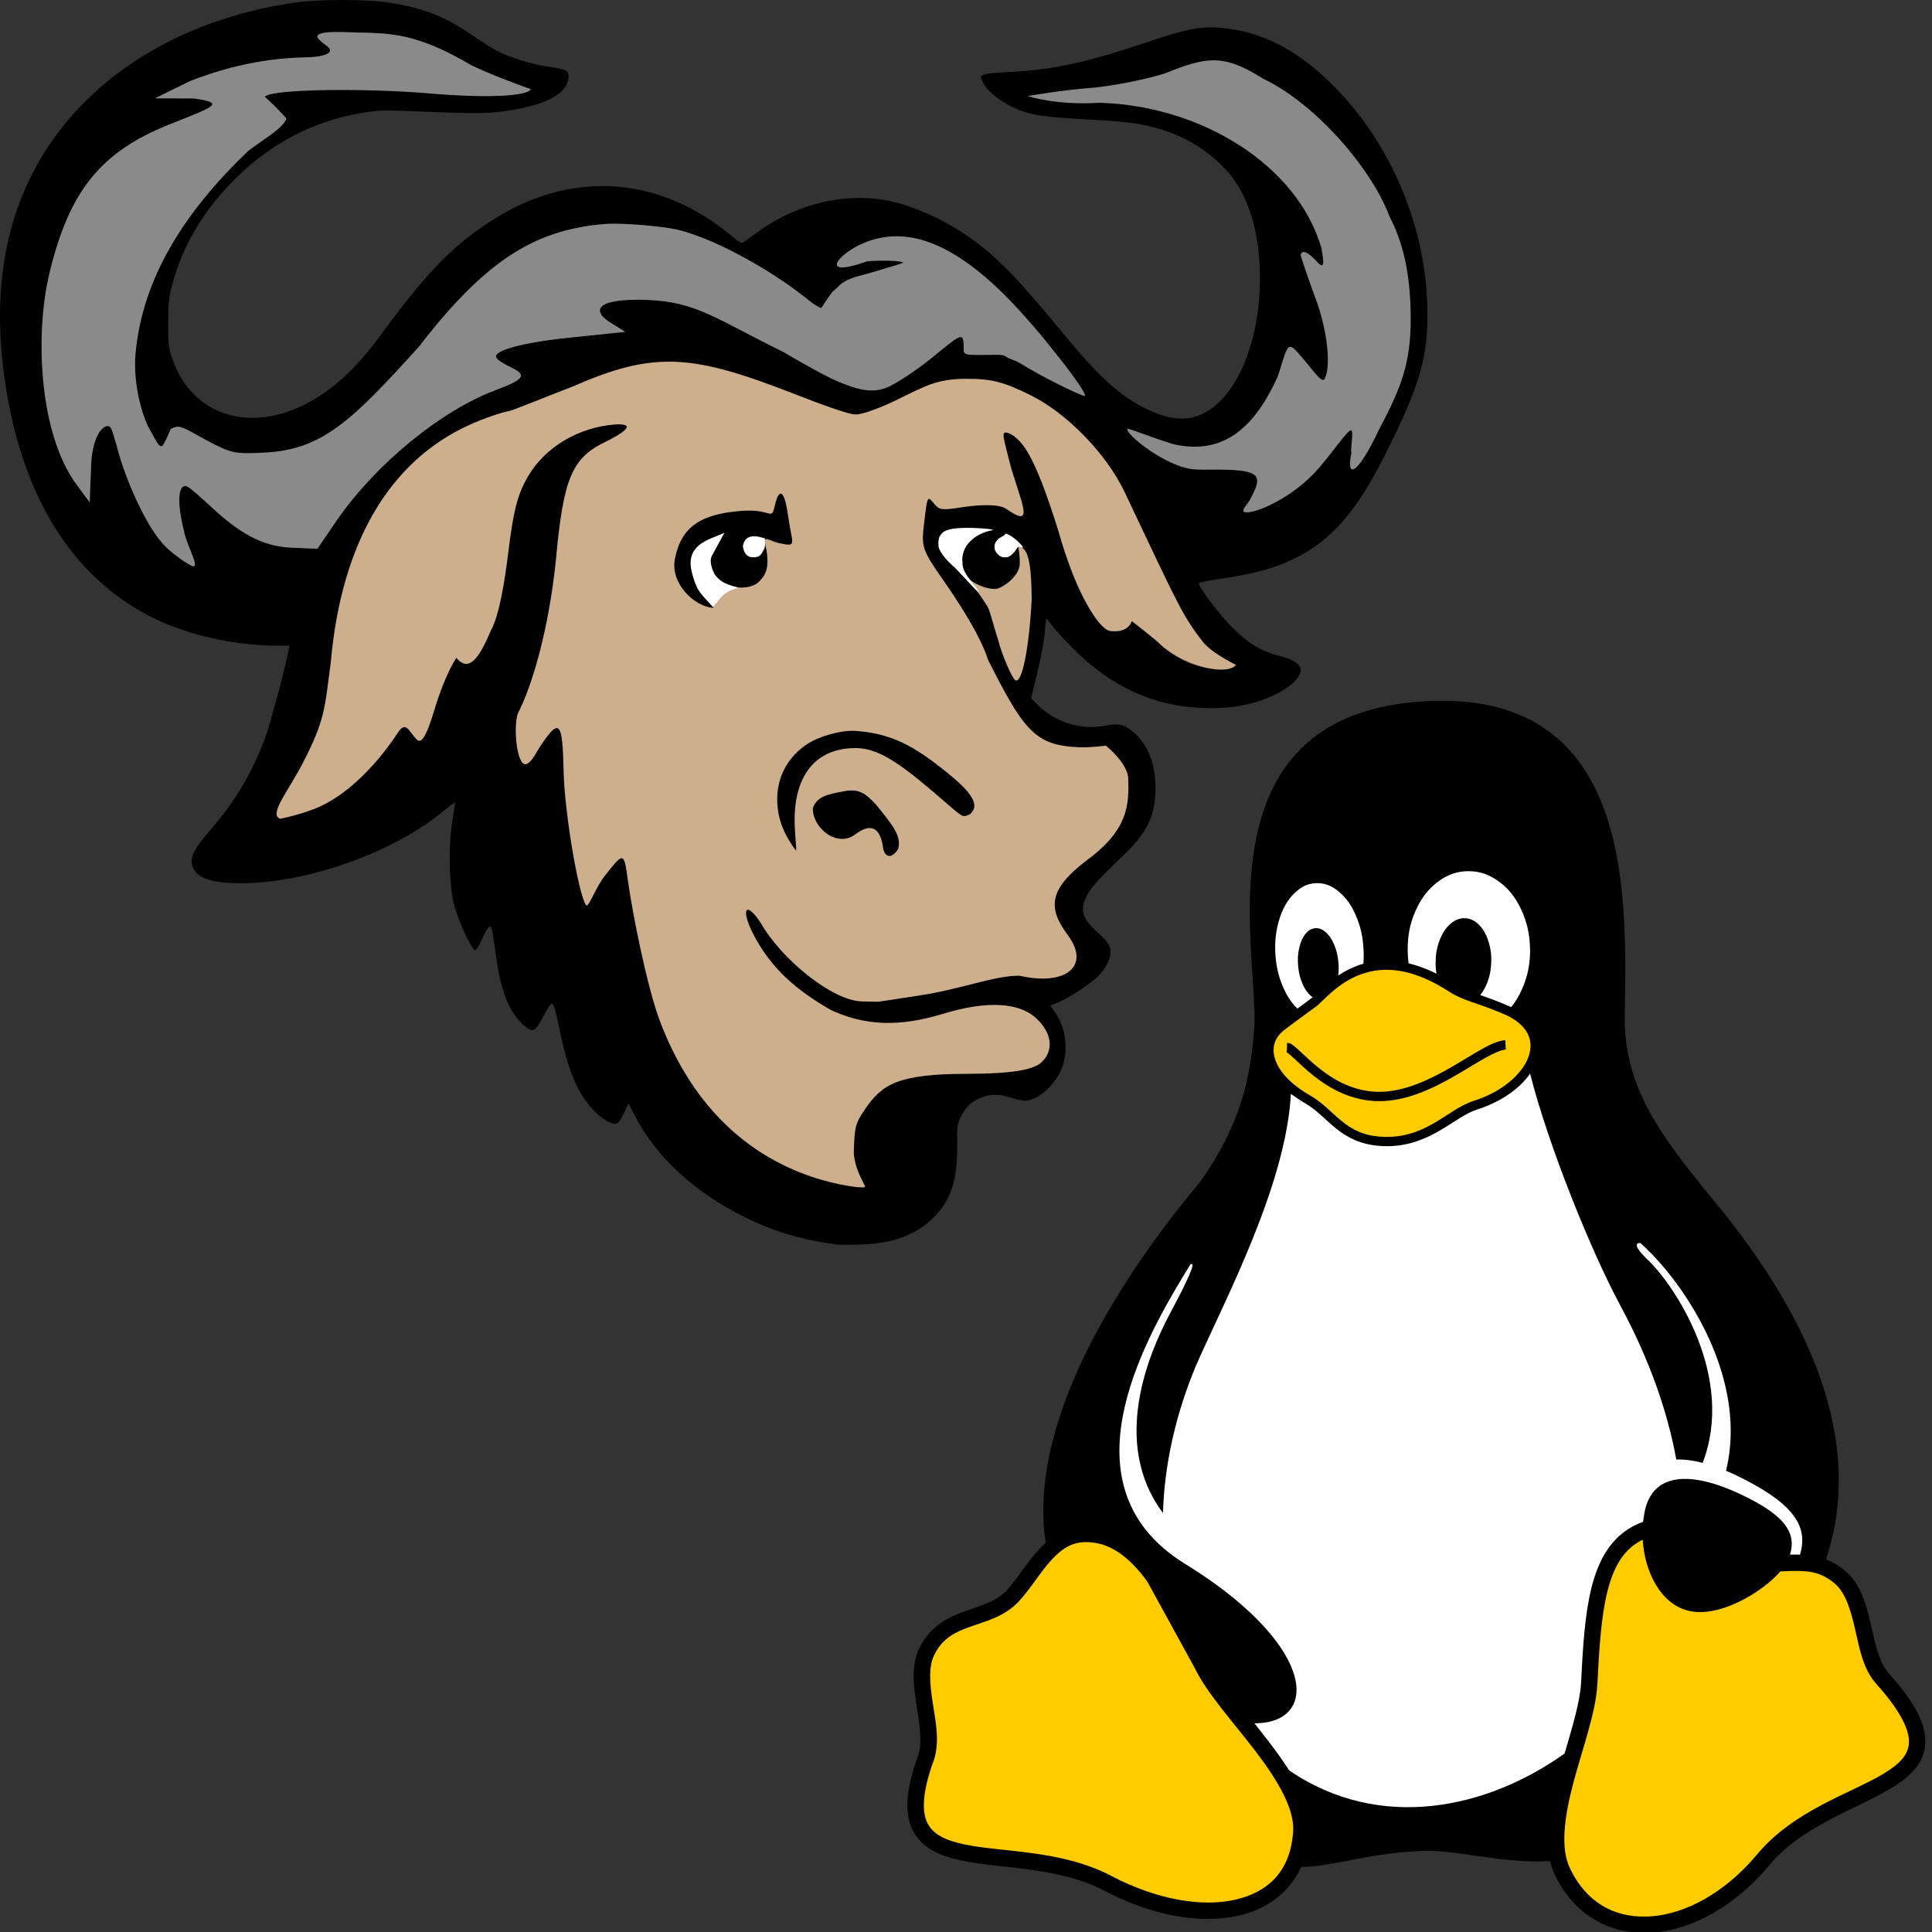 <?xml version="1.0" encoding="UTF-8" standalone="no"?>
<svg
   xmlns:dc="http://purl.org/dc/elements/1.1/"
   xmlns:cc="http://creativecommons.org/ns#"
   xmlns:rdf="http://www.w3.org/1999/02/22-rdf-syntax-ns#"
   xmlns:svg="http://www.w3.org/2000/svg"
   xmlns="http://www.w3.org/2000/svg"
   xmlns:sodipodi="http://sodipodi.sourceforge.net/DTD/sodipodi-0.dtd"
   xmlns:inkscape="http://www.inkscape.org/namespaces/inkscape"
   inkscape:version="1.0 (4035a4f, 2020-05-01)"
   sodipodi:docname="gnu-linux-new_updown.svg"
   xml:space="preserve"
   enable-background="new 0 0 712 860"
   viewBox="0 0 1345 1345"
   height="1345"
   width="1345"
   y="0px"
   x="0px"
   id="Calque_1"
   version="1.1"
   inkscape:export-filename="/Users/lioh/Downloads/gnu-linux-new-eyes.png"
   inkscape:export-xdpi="96"
   inkscape:export-ydpi="96"><rect x="0" y="0" width="1345" height="1345" fill="#333333" stroke="none"/><defs
   id="defs858" /><sodipodi:namedview
   inkscape:current-layer="Calque_1"
   inkscape:window-maximized="1"
   inkscape:window-y="23"
   inkscape:window-x="0"
   inkscape:cy="105.28009"
   inkscape:cx="-456.97217"
   inkscape:zoom="0.14858036"
   showgrid="false"
   id="namedview856"
   inkscape:window-height="671"
   inkscape:window-width="1366"
   inkscape:pageshadow="2"
   inkscape:pageopacity="0"
   guidetolerance="10"
   gridtolerance="10"
   objecttolerance="10"
   borderopacity="1"
   bordercolor="#666666"
   pagecolor="#ffffff"
   inkscape:document-rotation="0"
   fit-margin-top="0"
   fit-margin-left="0"
   fit-margin-right="0"
   fit-margin-bottom="0" />








<g
   id="g879"><g
     transform="translate(630.697,486.839)"
     id="g2302"><path
       id="path839"
       d="m 683.91,677.74 c -0.01,-0.01 -0.021,-0.021 -0.021,-0.03 -6.069,-6.85 -8.96,-19.55 -12.069,-33.08 -3.101,-13.52 -6.57,-28.1 -17.67,-37.55 -0.021,-0.021 -0.051,-0.04 -0.07,-0.061 -2.2,-1.92 -4.46,-3.539 -6.73,-4.89 -2.279,-1.35 -4.59,-2.45 -6.899,-3.32 15.43,-45.76 9.38,-91.329 -6.2,-132.5 -19.11,-50.54 -52.48,-94.569 -77.97,-124.689 C 527.751,305.63 499.85,271.47 500.401,221.01 501.25,144 508.87,1.19 373.35,1 367.84,0.99 362.09,1.22 356.1,1.7 204.66,13.89 244.83,173.89 242.58,227.46 c -2.77,39.18 -10.71,70.06 -37.66,108.36 -31.65,37.64 -76.23,98.57 -97.34,162 -9.96,29.93 -14.7,60.439 -10.33,89.319 -1.37,1.23 -2.67,2.521 -3.92,3.841 -9.29,9.93 -16.16,21.949 -23.81,30.039 -7.15,7.141 -17.33,9.851 -28.53,13.86 -11.2,4.021 -23.49,9.94 -30.95,24.26 0,0 0,0.011 -0.01,0.011 -0.01,0.02 -0.02,0.05 -0.04,0.069 -3.51,6.55 -4.65,13.62 -4.65,20.79 0,6.63 0.98,13.351 1.97,19.82 2.06,13.46 4.15,26.189 1.38,34.81 -8.86,24.23 -10,40.98 -3.76,53.141 6.26,12.18 19.11,17.55 33.64,20.59 29.06,6.06 68.41,4.56 99.42,21 l 2.67,-5.03 -2.64,5.04 c 33.2,17.36 66.86,23.521 93.71,17.39 19.48,-4.439 35.28,-16.039 43.4,-33.88 21,-0.1 44.05,-9 80.97,-11.029 25.05,-2.021 56.34,8.899 92.33,6.899 0.94,3.9 2.301,7.66 4.16,11.23 0.021,0.029 0.04,0.069 0.061,0.1 13.949,27.9 39.869,40.66 67.5,38.48 27.659,-2.181 57.069,-18.49 80.85,-46.78 l -4.36,-3.66 4.391,3.62 c 22.66,-27.48 60.27,-38.87 85.22,-53.91 12.47,-7.52 22.58,-16.939 23.37,-30.62 0.778,-13.67 -7.252,-28.99 -25.712,-49.48 z"
       fill="#000000" /><g
       id="g2291"><path
         fill="#D6A312"
         d="m 698.24,726.57 c -0.48,8.439 -6.59,14.71 -17.88,21.51 -22.561,13.61 -62.551,25.45 -88.08,56.38 -22.181,26.39 -49.221,40.88 -73.03,42.76 -23.809,1.88 -44.35,-8 -56.47,-32.31 l -0.021,-0.05 -0.029,-0.061 c -7.521,-14.3 -4.391,-36.85 1.939,-60.649 6.33,-23.79 15.43,-48.23 16.65,-68.08 v -0.061 c 1.279,-25.439 2.71,-47.66 6.979,-64.81 4.28,-17.15 11.01,-28.75 22.931,-35.28 0.56,-0.3 1.109,-0.59 1.659,-0.86 1.351,22.03 12.261,44.511 31.54,49.37 21.101,5.561 51.511,-12.54 64.351,-27.31 2.569,-0.101 5.069,-0.23 7.5,-0.29 11.27,-0.271 20.71,0.38 30.37,8.82 l 0.029,0.029 0.03,0.021 c 7.42,6.29 10.95,18.17 14.01,31.47 3.061,13.311 5.5,27.8 14.681,38.13 l 0.01,0.01 0.01,0.021 c 17.641,19.57 23.311,32.79 22.821,41.24 z"
         id="path841"
         style="fill:#ffcc00;fill-opacity:1" /><path
         fill="#D6A312"
         d="m 269.49,788.95 -0.01,0.06 v 0.07 c -2.04,26.74 -17.12,41.3 -40.28,46.59 -23.14,5.29 -54.53,0.021 -85.87,-16.37 -0.01,0 -0.02,-0.01 -0.03,-0.01 C 108.62,800.92 67.37,802.75 40.9,797.22 27.67,794.46 19.03,790.3 15.07,782.58 c -3.96,-7.73 -4.05,-21.2 4.37,-44.17 l 0.04,-0.101 0.03,-0.1 c 4.17,-12.85 1.08,-26.91 -0.94,-40.11 -2.02,-13.189 -3.01,-25.199 1.5,-33.56 l 0.04,-0.08 c 5.77,-11.12 14.23,-15.1 24.73,-18.86 10.51,-3.77 22.96,-6.729 32.79,-16.59 l 0.06,-0.05 0.05,-0.05 c 9.09,-9.59 15.92,-21.62 23.91,-30.15 6.74,-7.2 13.49,-11.97 23.66,-12.04 0.12,0.011 0.23,0.011 0.35,0 1.78,0.011 3.67,0.16 5.67,0.471 13.5,2.04 25.27,11.479 36.61,26.859 l 32.74,59.67 0.01,0.03 0.02,0.02 c 8.71,18.19 27.11,38.2 42.7,58.61 15.59,20.401 27.65,40.891 26.08,56.571 z"
         id="path843"
         style="fill:#ffcc00;fill-opacity:1" /><path
         fill="#D6A312"
         d="m 432.77,232.69 c -2.63,-5.15 -8,-10.05 -17.14,-13.8 l -0.02,-0.01 -0.03,-0.01 c -19.01,-8.14 -27.26,-8.72 -37.87,-15.62 -17.27,-11.1 -31.54,-14.99 -43.4,-14.94 -6.21,0.02 -11.76,1.12 -16.73,2.84 -14.45,4.97 -24.04,15.34 -30.05,21.03 l -0.01,0.01 c 0,0.01 -0.01,0.01 -0.01,0.02 -1.18,1.12 -2.7,2.14 -6.38,4.84 -3.71,2.71 -9.27,6.79 -17.27,12.79 -7.11,5.33 -9.42,12.27 -6.96,20.4 2.45,8.13 10.29,17.51 24.63,25.62 l 0.02,0.02 0.03,0.01 c 8.9,5.23 14.98,12.28 21.96,17.89 3.49,2.8 7.16,5.3 11.58,7.19 4.42,1.89 9.58,3.17 16.04,3.55 15.16,0.88 26.32,-3.67 36.17,-9.31 9.87,-5.63 18.229,-12.52 27.82,-15.63 l 0.02,-0.01 0.021,-0.01 c 19.659,-6.14 33.68,-18.51 38.069,-30.26 2.2,-5.88 2.13,-11.46 -0.49,-16.61 z"
         id="path845"
         style="fill:#ffcc00;fill-opacity:1" /><path
         fill="#000000"
         d="m 417.6,243.82 c -2.909,0.17 -7.949,2.26 -13.93,5.61 -5.99,3.34 -13.03,7.8 -20.78,12.28 -15.51,8.95 -33.91,18.04 -53.35,18.04 -19.43,0 -34.78,-8.98 -45.82,-17.73 -5.52,-4.37 -10,-8.72 -13.38,-11.88 -1.69,-1.58 -3.11,-2.86 -4.13,-3.65 -0.63,-0.49 -1.17,-0.68 -1.28,-0.74 -0.07,-0.05 0.1,0 0.27,-1.64 l 0.11,-4.9 c 2.33,0 3.47,1.07 4.86,2.14 1.39,1.08 2.89,2.45 4.61,4.06 3.44,3.22 7.75,7.39 12.97,11.53 10.44,8.27 24.36,16.32 41.79,16.32 17.4,0 34.9,-8.39 50.11,-17.17 7.6,-4.39 14.619,-8.84 20.859,-12.33 6.24,-3.48 11.601,-6.11 16.71,-6.42 z"
         id="path847" /><path
         fill="#ffffff"
         d="m 622.39,595.47 c -2.17,-0.08 -4.31,-0.069 -6.39,-0.02 -0.19,0.01 -0.38,0.01 -0.58,0.01 5.37,-16.96 -6.51,-29.47 -38.17,-43.79 -32.83,-14.439 -58.99,-13.01 -63.41,16.29 -0.28,1.53 -0.51,3.1 -0.68,4.68 -2.46,0.86 -4.92,1.94 -7.4,3.29 -15.41,8.44 -23.83,23.74 -28.51,42.521 -4.67,18.76 -6.02,41.43 -7.3,66.92 0,0.01 0,0.01 0,0.02 -0.79,12.811 -6.07,30.15 -11.41,48.511 -53.78,38.369 -128.42,54.989 -191.8,11.729 -4.29,-6.79 -9.22,-13.52 -14.29,-20.16 -3.24,-4.239 -6.57,-8.45 -9.87,-12.609 6.5,0.01 12.03,-1.061 16.5,-3.08 5.56,-2.53 9.46,-6.57 11.4,-11.771 3.86,-10.39 -0.02,-25.05 -12.39,-41.8 -12.37,-16.74 -33.32,-35.63 -64.1,-54.51 0,0 0,0 0,-0.01 -22.62,-14.07 -35.26,-31.311 -41.18,-50.03 -5.93,-18.73 -5.1,-38.98 -0.53,-58.97 8.76,-38.37 31.26,-75.69 45.62,-99.11 3.86,-2.84 1.38,5.28 -14.54,34.84 -14.26,27.021 -40.93,89.38 -4.42,138.061 0.98,-34.641 9.25,-69.971 23.14,-103.021 20.23,-45.85 62.54,-125.38 65.9,-188.76 1.74,1.26 7.69,5.28 10.34,6.79 0.01,0.01 0.01,0.01 0.02,0.01 7.76,4.57 13.59,11.25 21.14,17.32 7.57,6.08 17.02,11.33 31.3,12.16 1.37,0.08 2.71,0.12 4.02,0.12 14.72,0 26.2,-4.8 35.76,-10.27 10.391,-5.94 18.69,-12.52 26.561,-15.08 0.01,-0.01 0.02,-0.01 0.03,-0.01 16.63,-5.2 29.84,-14.4 37.359,-25.12 12.92,50.92 42.96,124.47 62.271,160.36 10.27,19.04 30.689,59.5 39.51,108.25 5.59,-0.171 11.75,0.64 18.34,2.329 23.07,-59.81 -19.56,-124.22 -39.06,-142.16 -7.87,-7.64 -8.25,-11.06 -4.34,-10.9 21.14,18.71 48.909,56.32 59.01,98.78 4.609,19.359 5.59,39.72 0.649,59.81 2.41,1 4.87,2.09 7.36,3.271 37.03,18.029 50.72,33.709 44.14,55.109 z"
         id="path849" /><path
         fill="#ffffff"
         d="m 434.51,174.03 c 0.08,10.09 -1.66,18.68 -5.49,27.45 -2.18,5 -4.689,9.2 -7.699,12.84 -1.021,-0.49 -2.08,-0.96 -3.181,-1.41 -3.81,-1.63 -7.18,-2.97 -10.199,-4.11 -3.021,-1.14 -5.7,-2.08 -8.131,-2.92 1.761,-2.13 3.23,-4.64 4.521,-7.79 1.96,-4.75 2.92,-9.39 3.1,-14.92 0,-0.22 0.07,-0.41 0.07,-0.67 0.11,-5.3 -0.59,-9.83 -2.14,-14.47 -1.62,-4.87 -3.681,-8.37 -6.66,-11.28 -2.99,-2.91 -5.97,-4.23 -9.55,-4.35 -0.17,-0.01 -0.33,-0.01 -0.5,-0.01 -3.36,0.01 -6.28,1.17 -9.301,3.69 -3.17,2.65 -5.52,6.04 -7.479,10.76 -1.95,4.72 -2.91,9.4 -3.101,14.96 -0.029,0.22 -0.029,0.41 -0.029,0.63 -0.07,3.06 0.13,5.86 0.6,8.58 -6.88,-3.43 -13.36,-5.77 -19.44,-7.22 -0.35,-2.63 -0.55,-5.34 -0.61,-8.18 v -0.77 c -0.11,-10.06 1.54,-18.69 5.41,-27.45 3.87,-8.77 8.66,-15.07 15.399,-20.2 6.75,-5.12 13.381,-7.47 21.23,-7.55 h 0.37 c 7.68,0 14.25,2.26 21,7.15 6.85,4.98 11.79,11.2 15.77,19.9 3.9,8.48 5.78,16.77 5.971,26.6 -10e-4,0.26 -10e-4,0.48 0.069,0.74 z"
         id="path851" /><path
         fill="#ffffff"
         d="m 318.43,184.08 c -1.01,0.29 -1.99,0.6 -2.96,0.93 -5.5,1.9 -10.35,4.48 -14.57,7.27 0.41,-2.92 0.47,-5.88 0.15,-9.19 -0.03,-0.18 -0.03,-0.33 -0.03,-0.51 -0.44,-4.39 -1.37,-8.07 -2.92,-11.79 -1.65,-3.87 -3.5,-6.6 -5.93,-8.7 -2.2,-1.9 -4.28,-2.78 -6.58,-2.76 -0.23,0 -0.47,0.01 -0.71,0.03 -2.58,0.22 -4.72,1.48 -6.75,3.95 -2.02,2.46 -3.35,5.52 -4.31,9.58 -0.96,4.05 -1.21,8.03 -0.81,12.6 0,0.18 0.04,0.33 0.04,0.51 0.44,4.43 1.33,8.11 2.91,11.83 1.62,3.83 3.5,6.56 5.93,8.66 0.41,0.35 0.81,0.67 1.21,0.95 -2.52,1.95 -3.73,2.85 -5.81,4.37 -1.33,0.97 -2.91,2.13 -4.75,3.49 -4.01,-3.76 -7.14,-8.48 -9.88,-14.71 -3.24,-7.36 -4.97,-14.73 -5.49,-23.43 v -0.07 c -0.48,-8.7 0.37,-16.18 2.76,-23.92 2.4,-7.74 5.6,-13.34 10.25,-17.94 4.64,-4.61 9.32,-6.93 14.96,-7.22 0.44,-0.02 0.87,-0.03 1.3,-0.03 5.11,0.01 9.67,1.71 14.39,5.48 5.12,4.09 8.99,9.32 12.23,16.69 3.25,7.37 4.98,14.74 5.46,23.44 v 0.07 c 0.23,3.65 0.2,7.09 -0.09,10.42 z"
         id="path853" /></g></g><g
     transform="translate(815.665,13.278)"
     id="g2310"><path
       inkscape:connector-curvature="0"
       id="path2996"
       d="m -233.743,853.082 c -25.652,-3.756 -42.992,-8.943 -63.304,-18.938 -34.975,-17.211 -61.597,-41.723 -76.578,-70.511 l -4.544,-8.731 -2.929,6.196 c -4.089,8.649 -5.026,9.241 -10.63,6.715 -7.14,-3.217 -16.122,-12.883 -21.219,-22.835 -5.473,-10.684 -9.107,-22.055 -12.967,-40.566 -3.379,-16.206 -4.385,-19.337 -6.034,-18.786 -0.653,0.218 -3.228,4.316 -5.723,9.106 -5.461,10.486 -7.281,11.211 -13.661,5.439 -9.886,-8.944 -15.415,-22.583 -18.777,-46.321 -3.038,-21.443 -3.158,-22.002 -4.744,-22.002 -0.792,0 -3.046,3.689 -5.009,8.198 -1.963,4.509 -4.231,8.198 -5.04,8.198 -2.246,0 -12.069,-21.234 -14.662,-31.698 -3.294,-13.291 -4.031,-37.886 -1.654,-55.198 0.99,-7.214 2.089,-14.072 2.442,-15.241 0.408,-1.353 -2.546,0.537 -8.133,5.204 -34.272,28.627 -94.339,50.119 -140.489,50.267 -20.473,0.065 -30.804,-3.285 -34.039,-11.039 -2.54,-6.086 0.168,-11.951 11.705,-25.367 18.031,-20.965 29.529,-40.273 38.73,-65.034 3.416,-9.192 13.904,-48.367 16.168,-60.39 l 0.669,-3.552 -9.522,-0.009 c -28.085,-0.056 -60.198,-7.165 -83.811,-18.554 -53.051,-25.587 -87.959,-76.71 -101.947,-149.303 -13.838,-71.81 -4.594,-131.81 27.77,-180.256 35.643,-53.355 98.059,-89.425 172.44,-99.652 16.776,-2.307 49.128,-2.259 64.226,0.095 24.141,3.764 39.135,9.632 58.161,22.763 6.543,4.516 14.482,9.512 17.641,11.103 8.674,4.367 23.767,9.077 33.547,10.469 13.637,1.94 15.826,2.87 15.826,6.721 0,12.723 -16.921,21.39 -48.904,25.051 -10.795,1.236 -20.701,1.131 -65.697,-0.694 -14.244,-0.578 -18.988,-0.333 -30.02,1.55 -33.141,5.655 -62.744,21.103 -87.285,45.548 -22.284,22.196 -36.577,46.143 -43.991,73.699 -2.421,9.001 -2.821,12.758 -2.859,26.86 -0.038,15.129 0.189,17.071 2.972,25.14 13.184,38.227 51.963,51.626 91.878,31.746 18.708,-9.318 35.748,-24.79 52.436,-47.612 33.912,-46.376 53.035,-65.661 82.949,-83.653 53.359,-32.094 113.111,-27.067 161.821,13.616 6.108,5.102 7.109,5.585 8.879,4.291 1.097,-0.802 5.121,-3.749 8.942,-6.549 26.113,-19.137 58.582,-27.494 88.259,-22.715 17.983,2.896 42.204,13.582 60.575,26.727 18.952,13.56 32.078,27.121 65.658,67.833 23.28,28.224 37.834,41.505 54.946,50.141 10.367,5.232 17.986,7.445 26.101,7.581 30.536,0.51 54.678,-42.943 54.661,-98.382 0,-31.987 -8.599,-58.955 -23.931,-75.138 C 21.297,87.45 1.587,77.303 -24.254,72.79 c -5.044,-0.881 -19.126,-2.109 -31.293,-2.729 -27.938,-1.424 -40.015,-2.912 -48.445,-5.969 -12.38,-4.49 -23.299,-12.399 -27.195,-19.701 -2.021,-3.787 -2.036,-4.098 -0.259,-5.409 1.193,-0.88 7.604,-1.65 17.463,-2.095 30.272,-1.368 54.154,-6.465 95.799,-20.445 C 12.561,6.121 21.835,4.483 38.154,6.491 64.125,9.687 86.925,21.527 109.932,43.764 c 40.815,39.449 66.26,97.343 67.996,154.706 1.082,35.749 -4.131,54.425 -29.149,104.44 -19.846,39.675 -37.568,60.061 -63.103,72.589 -14.125,6.93 -28.399,10.805 -52.835,14.343 -7.654,1.108 -13.916,2.428 -13.916,2.932 0,2.872 13.991,21.417 22.9,30.353 11.875,11.912 20.411,17.022 34.401,20.59 8.795,2.244 13.643,5.642 13.643,9.563 0,6.119 -11.17,15.061 -25.237,20.202 -13.71,5.011 -26.349,6.788 -43.524,6.121 -34.013,-1.322 -63.571,-15.015 -90.043,-41.713 -6.603,-6.659 -13.234,-13.94 -14.735,-16.18 -1.5,-2.239 -3.024,-4.075 -3.385,-4.079 -0.362,-0.002 -0.957,4.296 -1.323,9.557 -0.366,5.26 -2.641,17.664 -5.056,27.564 l -4.392,18 3.531,3.668 c 12.703,13.195 31.165,19.009 48.787,15.364 8.727,-1.805 13.105,-0.631 19.665,5.277 9.567,8.614 14.565,21.676 14.565,38.066 0,19.316 -5.471,30.904 -22.157,46.925 -18.222,17.497 -22.775,22.526 -25.681,28.366 -4.95,9.946 -3.21,15.791 7.528,25.29 8.939,7.909 10.668,12.17 7.89,19.453 -1.005,2.635 -3.56,6.818 -5.679,9.297 -4.641,5.429 -20.595,16.318 -29.053,19.829 l -6.118,2.54 3.132,4.33 c 7.183,9.93 9.541,24.377 5.955,36.474 -3.41,11.499 -14.875,23.362 -24.286,25.13 -2.731,0.513 -6.157,0.022 -11.196,-1.603 -8.508,-2.744 -14.372,-2.956 -20.63,-0.745 -6.92,2.445 -11.78,6.767 -14.985,13.329 -2.738,5.603 -2.903,6.818 -2.743,20.119 0.295,24.459 -4.351,38.587 -16.691,50.758 -12.104,11.939 -28.368,17.872 -50.834,18.545 -7.504,0.225 -15.116,0.193 -16.917,-0.07 z m 19.957,-40.608 c -9.889,-19.48 -10.733,-32.794 -3.111,-49.105 3.719,-7.959 12.577,-17.475 19.614,-21.07 11.444,-5.847 33.672,-8.781 66.68,-8.802 31.456,-0.009 40.818,-3.464 43.739,-16.092 1.267,-5.477 -1.144,-13.791 -5.54,-19.103 -1.921,-2.321 -6.472,-5.587 -10.664,-7.651 -7.157,-3.525 -7.616,-3.601 -21.517,-3.554 -14.19,0.047 -14.22,0.053 -30.576,5.661 -20.84,7.146 -28.114,8.403 -44.105,7.621 -15.25,-0.746 -22.317,-2.558 -36.661,-9.403 -25.878,-12.349 -50.082,-37.236 -58.393,-60.042 -2.773,-7.609 -3.698,-12.512 -3.384,-17.938 0.212,-3.647 2.117,-1.874 6.462,6.012 16.759,30.416 44.291,55.216 69.568,62.665 7.603,2.241 20.081,2.464 29.404,0.526 3.602,-0.749 16.103,-4.024 27.78,-7.28 11.677,-3.255 25.429,-6.734 30.56,-7.732 10.125,-1.968 30.58,-2.509 43.708,-1.156 14.522,1.497 23.588,-3.847 23.362,-13.768 -0.131,-5.84 -3.153,-11.663 -10.249,-19.761 -6.328,-7.222 -7.656,-9.941 -7.656,-15.681 0,-8.942 7.333,-17.491 33.733,-39.328 15.437,-12.769 20.562,-24.059 19.487,-42.923 -0.653,-11.444 -3.741,-19.196 -9.847,-24.721 l -4.39,-3.972 -7.212,0.875 c -3.967,0.481 -11.387,0.894 -16.49,0.918 -8.017,0.038 -10.147,-0.378 -15.68,-3.063 -17.131,-8.312 -33.815,-31.082 -43.776,-59.74 -5.513,-15.86 -12.562,-28.726 -27.735,-50.618 -19.294,-27.837 -20.586,-30.815 -17.051,-39.287 0.894,-2.144 1.95,-8.123 2.347,-13.287 0.396,-5.164 1.066,-9.603 1.488,-9.864 0.422,-0.261 1.944,1.342 3.383,3.562 4.133,6.376 6.044,6.853 17.667,4.413 14.524,-3.049 27.487,-2.382 36.246,1.864 3.602,1.746 6.989,3.386 7.528,3.645 2.542,1.221 -0.603,-14.821 -6.301,-32.141 -3.376,-10.262 -6.139,-19.992 -6.139,-21.622 0,-6.76 6.954,-3.877 15.342,6.36 9.918,12.105 13.32,20.127 21.336,50.316 9.335,35.157 16.448,52.709 27.125,66.93 9.201,12.255 14.421,14 22.125,7.396 2.455,-2.104 4.906,-3.826 5.447,-3.826 0.541,0 5.879,4.796 11.862,10.657 16.689,16.349 28.188,22.117 45.744,22.945 7.609,0.359 10.315,0.091 12.006,-1.185 2.129,-1.608 2.103,-1.677 -1.092,-2.852 C 31.144,444.138 20.513,434.109 9.031,416.801 0.306,403.65 -15.021,373.028 -23.661,351.486 -34.753,323.83 -44.839,307.179 -60.454,290.746 c -25.605,-26.945 -51.843,-39.473 -82.699,-39.486 -16.65,-0.003 -24.096,1.999 -41.425,11.158 -16.789,8.874 -24.778,11.874 -33.884,12.725 -8.982,0.839 -15.964,-1.18 -41.734,-12.067 -42.402,-17.915 -62.458,-22.905 -92.513,-23.017 -20.298,-0.076 -23.678,0.814 -60.195,15.839 -14.499,5.965 -30.952,12.103 -36.563,13.639 -39.053,10.692 -57.218,20.394 -78.44,41.897 -32.75,33.183 -50.091,77.849 -57.28,147.539 -2.591,25.113 -7.701,38.849 -25.887,69.587 -3.913,6.613 -8.19,14.152 -9.504,16.753 -6.45,12.763 1.857,13.188 26.729,1.368 21.781,-10.352 32.058,-18.993 46.202,-38.853 12.494,-17.542 14.721,-18.68 20.234,-10.336 5.193,7.859 6.086,6.537 14.252,-21.11 5.47,-18.518 10.924,-30.688 14.009,-31.26 1.095,-0.203 2.902,0.456 4.015,1.465 1.229,1.114 2.871,1.564 4.184,1.147 3.634,-1.155 10.762,-9.837 15.007,-18.279 9.296,-18.484 9.965,-31.238 11.402,-57.523 1.194,-21.848 6.476,-34.604 13.502,-48.862 11.424,-23.18 34.033,-38.716 59.195,-40.679 9.665,-0.754 13.49,0.087 13.49,2.964 0,2.633 -3.194,4.808 -11.025,7.506 -9.747,3.358 -14.367,6.169 -19.927,12.121 -9.866,10.563 -14.044,23.643 -16.6,51.971 -6.808,75.455 -8.12,82.005 -22.488,112.316 l -6.862,14.476 0.09,12.57 c 0.106,13.925 1.944,21.314 5.304,21.314 1.243,0 3.624,-2.768 6.58,-7.651 5.62,-9.283 12.734,-16.942 15.737,-16.942 3.102,0 5.821,4.805 4.303,13.057 0.372,13.476 0.529,39.356 7.074,71.172 4.447,21.616 6.982,39.285 9.212,39.285 0.54,0 2.765,-3.566 4.944,-7.925 7.076,-14.148 18.244,-27.411 21.424,-25.443 0.627,0.388 1.139,2.33 1.139,4.315 0,1.986 1.724,13.392 3.832,25.349 13.946,79.112 35.139,128.177 69.242,160.306 19.788,18.642 45.809,31.789 73.724,37.247 15.105,2.953 19.56,3.444 18.866,2.078 z m 14.031,-229.537 c -0.297,-1.052 -0.863,-3.992 -1.257,-6.533 -0.901,-5.807 -4.623,-11.433 -8.457,-12.783 -2.494,-0.878 -3.7,-0.493 -7.899,2.527 -2.725,1.96 -6.497,4.006 -8.38,4.547 -11.03,3.168 -26.714,-10.121 -24.4,-20.672 2.299,-10.482 22.576,-16.862 35.264,-11.095 10.603,4.819 25.344,25.688 25.344,35.879 0,6.572 -8.701,13.498 -10.215,8.131 z m -64.991,-7.595 c -10.139,-12.311 -12.953,-36.772 -5.951,-51.755 8.436,-18.053 29.987,-29.436 53.025,-28.009 22.587,1.4 48.083,14.888 72.388,38.294 8.374,8.065 9.236,9.279 9.231,12.995 0,7.824 -7.333,11.027 -13.774,6.027 -1.732,-1.344 -8.797,-7.546 -15.7,-13.782 -31.988,-28.896 -52.951,-36.589 -73.734,-27.06 -18.039,8.27 -26.197,29.575 -22.239,58.073 0.641,4.612 0.943,8.608 0.671,8.88 -0.271,0.272 -2.033,-1.376 -3.916,-3.661 z M -328.804,407.891 c -10.034,-6.127 -16.773,-15.337 -17.404,-27.367 -0.531,-10.13 2.436,-17.215 9.214,-24.47 5.792,-6.202 12.593,-9.944 22.192,-12.21 7.549,-1.783 25.254,-2.136 31.716,-0.634 3.62,0.842 4.325,0.668 5.645,-1.392 0.83,-1.295 2.102,-5.428 2.827,-9.186 0.786,-4.072 1.875,-6.831 2.696,-6.831 1.588,0 2.064,1.696 3.821,13.603 0.894,6.06 2.073,9.725 3.903,12.127 4.187,5.498 3.091,12.664 -2.25,14.697 -1.963,0.748 -4.542,0.105 -11.121,-2.772 -9.874,-4.317 -15.718,-4.806 -18.934,-1.585 -4.472,4.478 -1.295,13.116 4.822,13.116 4.261,0 6.246,-1.21 7.712,-4.7 l 1.377,-3.28 1.353,4.108 c 2.566,7.785 -0.779,17.156 -7.885,22.087 -3.811,2.645 -5.529,3.099 -11.732,3.099 -5.95,0 -7.999,-0.496 -11.299,-2.733 -4.323,-2.929 -9.452,-11.727 -9.452,-16.21 0,-5.041 2.545,-11.063 6.222,-14.855 2.901,-3.715 2.901,-3.715 0.907,-2.742 -9.101,3.465 -15.029,9.168 -17.009,16.531 -2.125,7.903 0.873,18.484 7.674,27.084 1.814,2.293 4.921,5.345 4.921,6.01 0,1.889 -6.187,0.782 -9.916,-1.495 z m 223.292,47.47 c 0.563,-1.483 2.516,-12.933 4.339,-25.443 5.932,-40.708 4.041,-58.603 -7.169,-67.857 -3.31,-2.732 -9.783,-5.912 -7.615,-3.741 0.37,0.37 -0.813,1.298 -2.629,2.063 -8.233,3.467 -5.423,15.266 3.431,14.406 2.631,-0.255 4.229,-1.31 6.012,-3.969 l 2.428,-3.621 0.742,3.963 c 2.622,13.997 -6.351,25.687 -19.718,25.687 -8.712,0 -14.86,-5.579 -18.77,-12.673 -1.375,-2.494 -1.421,-5.003 -1.421,-7.784 0,-9.664 7.327,-18.427 16.515,-19.754 l 4.767,-0.688 -4.912,-0.784 c -2.701,-0.431 -8.841,-0.819 -13.643,-0.863 -9.911,-0.09 -15.307,1.901 -17.915,6.61 -2.912,5.262 0.442,10.94 15.492,26.219 15.386,15.621 17.977,20.039 24.294,41.419 6.296,21.309 9.965,29.507 13.208,29.507 0.846,0 2,-1.214 2.563,-2.697 z m -575.744,-76.822 c -2.317,-5.515 -7.022,-20.444 -8.218,-26.081 -2.127,-10.022 -1.99,-23.977 0.258,-26.232 2.856,-2.865 6.724,-0.593 17.228,10.118 21.856,22.288 38.524,30.481 64.602,31.755 l 12.724,0.622 6.215,-9.648 c 31.625,-49.094 72.377,-84.642 114.59,-99.955 12.524,-4.543 17.668,-7.149 18.988,-9.619 1.509,-2.825 0.403,-4.008 -8.105,-8.665 -4.172,-2.284 -7.736,-4.935 -7.92,-5.891 -0.928,-4.827 25.936,-11.045 63.069,-14.598 20.026,-1.916 25.117,-2.667 25.074,-3.697 -0.025,-0.384 -4.048,-2.666 -8.961,-5.07 -14.146,-6.926 -14.699,-10.658 -2.13,-14.393 8.357,-2.483 31.941,-2.438 46.047,0.088 22.674,4.062 47.606,14.57 73.642,31.04 34.953,22.111 40.902,25.144 53.962,27.515 14.439,2.622 27.152,-2.913 45.29,-19.717 14.682,-13.602 22.769,-18.009 27.953,-15.231 1.651,0.885 2.16,2.293 2.16,5.974 0,2.652 0.613,5.213 1.365,5.7 0.75,0.486 8.918,0.884 18.15,0.884 17.968,0 16.687,-0.366 19.519,5.572 0.458,0.961 4.264,2.847 8.459,4.192 8.876,2.845 19.32,7.988 27.817,13.695 8.659,5.816 9.232,6.119 8.158,4.309 -17.447,-29.398 -51.922,-69.048 -75.281,-86.58 -11.305,-8.486 -30.61,-18.423 -40.929,-21.069 -10.136,-2.599 -25.535,-0.855 -34.545,2.011 -8.206,2.61 -14.486,6.486 -18.152,10.616 -2.264,2.551 -2.55,4.75 -1.074,6.228 1.476,1.478 -2.318,0.421 4.318,-1.918 6.102,-2.151 9.581,-2.621 19.438,-2.629 19.46,-0.015 32.358,1.267 15.314,4.984 -18.703,4.079 -42.793,13.225 -49.939,25.885 -1.781,3.156 -3.435,5.738 -3.675,5.738 -0.24,0 -3.438,-2.422 -7.107,-5.383 -34.867,-28.137 -70.638,-46.665 -103.96,-53.845 -8.962,-1.931 -14.512,-2.375 -29.084,-2.325 -16.526,0.056 -19.087,0.342 -31.106,3.471 -17.071,4.445 -37.479,14.472 -52.366,25.73 -20.045,15.158 -39.796,36.425 -63.549,68.426 -21.806,29.379 -46.873,48.943 -74.599,58.22 -24.902,8.333 -47.398,6.318 -66.122,-5.923 -11.056,-7.227 -13.925,-8.578 -18.22,-8.578 -4.671,0 -5.812,1.366 -7.367,8.819 -0.682,3.265 -1.611,6.338 -2.066,6.827 -2.181,2.348 -11.988,-12.71 -15.747,-24.18 -4.3,-13.12 -5.389,-21.926 -4.682,-37.848 1.756,-39.553 17.98,-77.745 49.912,-117.496 10.74,-13.369 28.872,-30.784 39.303,-37.748 11.819,-7.89 13.04,-9.144 13.04,-13.393 0,-3.05 -1.033,-4.656 -6.003,-9.342 -3.302,-3.112 -6.003,-6.009 -6.003,-6.437 0,-1.303 3.189,-1.919 19.101,-3.692 8.404,-0.937 28.05,-1.993 43.657,-2.348 30.322,-0.689 44.569,0.184 68.145,4.174 16.754,2.835 40.717,2.472 49.685,-0.753 l 5.412,-1.946 -9.168,-2.429 c -6.356,-1.684 -17.556,-6.66 -36.518,-16.225 -30.674,-15.471 -39.307,-18.341 -61.367,-20.397 -11.493,-1.071 -40.096,0.139 -41.72,1.766 -0.273,0.273 1.553,2.254 4.058,4.401 2.505,2.147 4.554,4.789 4.554,5.871 0,4.294 -1.65,4.653 -35.311,7.683 -23.633,2.128 -53.43,9.853 -73.088,18.949 -14.482,6.701 -14.461,6.935 0.563,6.398 14.418,-0.515 23.547,0.887 26.41,4.055 1.635,1.809 1.622,2.091 -0.167,3.715 -1.066,0.966 -9.052,4.287 -17.745,7.379 -41.963,14.926 -61.323,28.878 -76.54,55.162 -13.638,23.559 -24.953,67.621 -24.938,97.112 0.025,26.103 7.523,58.462 20.963,90.343 4.222,10.014 10.591,21.859 11.756,21.862 0.31,7.1e-4 0.396,-5.163 0.192,-11.475 -0.596,-18.384 3.792,-35.279 10.263,-39.514 3.833,-2.508 5.686,0.186 9.131,13.277 8.045,30.572 20.934,56.187 36.027,71.596 9.057,9.246 19.12,15.243 16.962,10.108 z M 70.614,336.432 c 8.008,-3.809 18.006,-11.197 24.602,-18.181 2.041,-2.161 8.302,-9.696 13.912,-16.744 10.709,-13.452 14.474,-16.841 17.445,-15.7 1.498,0.576 1.679,1.728 1.092,6.952 -0.387,3.444 -1.019,9.459 -1.403,13.366 l -0.7,7.105 2.501,-2.186 c 6.998,-6.117 22.614,-35.595 28.9,-54.553 6.481,-19.543 8.575,-34.818 7.879,-57.483 -0.664,-21.636 -3.022,-34.108 -10.023,-53.021 C 141.39,109.708 114.549,75.346 82.663,53.609 60.575,38.552 41.825,31.564 23.291,31.482 13.929,31.441 11.968,31.813 3.099,35.314 -17.726,43.535 -43.335,48.62 -78.759,51.569 l -16.371,1.363 4.911,2.196 c 4.337,1.939 8.296,2.289 33.835,2.995 29.652,0.819 39.053,1.772 53.677,5.44 20.31,5.094 43.182,15.212 60.68,26.842 11.233,7.466 26.384,22.161 32.953,31.961 9.368,13.976 17.497,35.227 17.497,45.742 0,4.176 -0.271,4.667 -2.575,4.667 -1.45,0 -4.742,-1.91 -7.535,-4.372 -6.085,-5.364 -7.522,-5.542 -6.622,-0.82 0.923,4.843 9.033,28.576 14.1,41.262 3.854,9.651 4.151,11.194 4.208,21.861 0.043,8.624 -0.437,12.768 -1.94,16.669 -2.672,6.936 -4.958,6.812 -8.924,-0.487 -1.698,-3.123 -5.61,-8.288 -8.694,-11.477 -8.592,-8.884 -10.431,-8.074 -14.321,6.304 -1.533,5.668 -5.195,15.386 -8.137,21.597 -9.168,19.351 -23.336,30.909 -41.836,34.13 -13.477,2.346 -32.252,-1.01 -49.524,-8.853 l -7.302,-3.316 3.247,3.417 c 4.811,5.064 15.508,12.887 22.339,16.336 13.104,6.617 19.567,7.929 42.562,8.64 l 21.271,0.658 1.505,3.151 c 1.946,4.074 0.369,9.899 -4.839,17.873 -2.055,3.147 -3.737,6.177 -3.737,6.733 0,1.55 10.215,-1.495 18.946,-5.647 z"
       style="fill:#000000;stroke-width:1.091"
       sodipodi:nodetypes="cccccsccscccscsscccscccccccsssssccssscccccsccsccsscccccscccscccccccsscssssscccccsscscccccscccscscscscccsscccsscsccccssscscssssccscsccscccssccscccsscscccccccccccccsccssccccscscssscccccscsccsccscssccccscccsscccssccscccccccsscssscsccsccccscsccccsccccccscccsssscccccsscccccsccsccssccccccccscssscccssscssscscsscscscssscsscssssssscssscsssssscsccsscscccccsccccccccscccsccscccsscccccccscsscccscccsc" /><path
       id="path1481"
       d="m -250.494,805.97 c -47.8,-16.29 -84.54,-52.024 -105.92,-108.827 -8.583,-22.802 -18.971,-74.051 -22.36,-99.079 -2.57,-18.97 -3.035,-17.884 -16.837,-0.374 -7.255,10.544 -10.583,22.01 -12.339,18.867 -5.649,-10.108 -14.77,-65.65 -15.353,-93.027 -0.725,-34.032 -2.71,-37.206 -15.264,-18.772 -4.131,6.065 -5.831,10.798 -9.613,13.408 -7.659,5.286 -10.279,-25.38 -7.079,-34.423 10.055,-19.71 21.376,-57.649 26.523,-106.398 5.161,-57.299 11.138,-71.452 33.762,-82.613 17.478,-8.568 21.333,-13.736 6.329,-12.411 -22.552,1.992 -47.605,14.215 -60.693,38.262 -6.613,12.15 -9.155,23.874 -12.515,50.959 -2.411,19.438 -6.004,42.781 -11.932,53.825 -6.61,15.315 -14.341,31.338 -24.162,19.287 0,0 -7.302,10.325 -14.801,34.606 -6.628,22.785 -10.135,24.904 -12.721,22.318 -5.872,-5.872 -7.506,-13.49 -13.232,-4.751 -12.936,19.743 -32.715,41.469 -53.937,51.251 -12.136,5.594 -27.931,8.631 -27.931,8.631 -8.467,-2.726 5.935,-19.555 15.477,-38.22 15.922,-31.148 15.326,-37.841 19.713,-70.755 7.419,-84.091 41.428,-139.705 95.375,-164.706 12.322,-5.71 26.085,-9.911 27.989,-9.911 1.904,0 23.034,-8.904 45.514,-17.48 56.828,-24.973 83.294,-22.244 154.571,5.624 18.077,7.068 37.108,14.031 42.002,14.031 4.894,0 17.496,-4.705 30.311,-11.033 19.933,-9.842 27.408,-13.656 46.138,-13.818 18.647,-0.161 27.088,2.502 44.717,11.181 25.561,12.584 53.237,40.58 66.242,68.099 39.147,82.838 40.306,85.737 55.293,105.207 9.155,9.155 23.715,14.986 21.683,14.976 -7.804,7.969 -39.264,-0.713 -54.289,-16.492 -14.103,-11.487 -17.902,-14.283 -17.902,-14.283 -3.046,8.032 -11.476,6.975 -14.237,6.975 -8.353,0 -24.805,-26.73 -37.062,-70.372 -14.118,-44.612 -23.113,-63.187 -34.701,-67.513 -5.782,-2.159 -3.219,3.155 2.203,25.318 8.472,27.027 15.282,40.725 -3.783,27.328 -4.387,-3.083 -16.987,-3.059 -29.812,-1.108 -15.412,2.344 -16.454,1.89 -19.86,-1.991 -4.748,-5.516 -4.982,-7.234 -7.128,11.249 -2.178,18.771 -2.39,19.315 13.957,42.878 9.45,13.621 24.893,36.929 30.344,54.169 25.115,49.884 33.022,59.758 63.87,60.883 7.004,0.255 18.164,-1.067 18.164,-1.067 0,0 15.293,12.02 15.589,23.097 0.474,17.717 0.112,35.005 -27.791,55.817 -29.224,21.797 -27.605,34.93 -14.099,53.237 15.554,21.082 -1.273,35.429 -33.868,27.943 -17.937,-0.007 -40.292,9.313 -69.279,13.729 l -28.971,4.414 -11.166,-0.204 c -21.028,-0.385 -56.514,-29.709 -70.629,-54.547 -10.564,-16.231 -14.172,-9.581 -5.26,7.675 12.414,24.035 30.214,39.224 54.284,52.938 23.511,10.79 47.119,11.92 78.149,2.446 30.028,-9.169 52.643,-7.924 64.602,3.247 11.214,10.475 12.274,22.761 3.41,30.784 -5.104,4.619 -18.87,7.834 -51.916,7.854 -47.603,0.029 -58.914,7.091 -70.892,24.854 -6.418,9.517 -7.175,11.423 -7.664,30.215 0.716,10.43 5.089,17.22 7.881,23.37 0.855,1.883 -18.807,-0.54 -37.096,-6.773 z m 60.144,-228.285 c 2.254,-8.982 -3.215,-15.737 -15.461,-30.838 -7.804,-8.245 -11.877,-11.157 -21.998,-9.328 -12.329,2.228 -19.308,3.928 -21.994,11.802 -0.182,14.113 17.038,27.669 29.46,18.338 10.246,-7.696 17.558,-6.059 19.502,9.807 1.087,5.47 5.521,8.025 10.491,0.219 z m -72.08,-20.227 c 0,-32.561 15.972,-49.959 42.315,-49.959 14.393,0 28.009,8.37 51.973,28.641 24.104,20.39 21.402,19.922 27.489,17.587 6.48,-5.357 4.247,-12.861 -14.192,-27.942 -25.478,-20.838 -40.579,-28.459 -65.715,-30.284 -8.427,-0.612 -24.295,3.343 -33.458,9.406 -11.96,7.913 -20.614,21.356 -20.614,38.271 0,15.269 6.484,26.817 12.996,35.651 0.902,1.223 -0.795,-10.137 -0.795,-21.37 z m -56.359,-147.653 c 0,-0.805 -6.829,-6.63 -10.486,-13.647 -10.215,-20.474 -2.915,-30.166 16.795,-37.461 l -8.191,15.645 c -1.925,2.453 0.137,11.001 5.552,15.957 7.903,7.233 23.907,7.396 29.18,-0.082 6.221,-6.221 4.758,-16.175 3.351,-23.211 -1.714,-8.57 1.312,-3.759 9.72,-2.077 12.539,2.508 8.687,1.329 5.86,-19.083 -2.972,-21.462 -7.139,-17.678 -9.51,-6.141 -2.28,9.634 -2.316,1.129 -22.253,2.608 -28.95,2.148 -42.819,10.952 -47.124,33.942 -3.208,17.127 14.563,33.275 26.83,33.573 2.144,0.052 0.278,0.781 0.278,-0.023 z"
       style="fill:#cdaf8d;fill-opacity:1;stroke-width:0;stroke-miterlimit:10"
       sodipodi:nodetypes="scccccsscccscsccccsscccsscsscccccccsscscssccscscssscscscsccsssccssccscsccsscccsssssscccsccsscsssss" /><path
       id="path1487"
       d="m -703.077,364.358 c -11.719,-13.347 -25.671,-44.688 -31.365,-67.301 -3.49,-11.213 -3.46,-14.307 -7.159,-13.594 -5.917,1.815 -10.489,13.517 -10.69,30.031 l -0.937,22.998 -9.227,-12.534 c -26.158,-35.532 -28.979,-104.48 -18.851,-146.804 13.399,-55.992 34.615,-84.21 83.023,-103.581 32.418,-12.972 39.958,-15.079 17.592,-18.287 l -27.079,-0.093 24.441,-12.05 c 18.137,-7.046 45.479,-15.8 80.296,-16.501 16.383,-0.329 19.708,-4.207 15.411,-7.48 -4.994,-3.804 -7.978,-6.234 -6.9,-7.762 2.418,-3.426 18.352,-2.318 28.835,-2.001 20.752,0.627 39.624,-0.24 78.689,23.081 19.332,8.869 40.739,16.245 40.739,16.245 -1.477,5.09 -31.504,6.4 -69.73,3.093 -43.065,-3.725 -109.858,-3.337 -115.376,2.181 0,0 6.312,5.737 10.06,9.726 l 5.024,5.431 c -1.726,6.638 -16.957,15.136 -26.705,22.73 -44.94,43.099 -73.669,88.903 -78.348,141.427 -1.212,13.609 1.281,33.942 8.771,50.302 9.608,17.451 8.612,17.081 14.021,5.813 2.04,-4.249 0.674,-4.162 5.545,-5.532 3.716,-1.045 11.509,4.262 21.821,9.705 16.793,8.864 19.2,9.207 39.465,8.207 40.002,-1.974 60.423,-21.359 107.901,-73.993 49.149,-63.902 84.013,-81.342 129.622,-85.197 10.83,-0.916 40.145,1.655 49.62,3.854 24.266,5.631 59.788,25.118 83.344,42.624 11.018,8.189 9.673,8.143 16.768,12.03 1.306,0.715 5.381,-9.642 11.465,-13.992 6.5,-7.402 15.782,-8.009 27.327,-11.648 9.549,-3.01 20.08,-5.696 18.506,-6.177 -3.622,-1.107 -13.044,-1.463 -24.609,-0.727 -35.105,12.456 -20.211,-5.327 -2.528,-12.716 29.935,-12.508 62.697,0.058 100.983,39.185 22.194,22.682 56.707,67.29 52.691,67.29 -2.85,0 -32.141,-14.586 -44.507,-22.571 -3.074,-1.985 -8.556,-3.515 -9.401,-4.241 -2.328,-2.203 -5.453,-1.808 -13.932,-1.717 -17.87,0.191 -16.282,0.024 -16.33,-6.408 -0.076,-10.164 -2.73,-7.381 -22.459,8.688 -9.937,8.093 -24.46,17.702 -30.409,20.188 -14.213,5.938 -28.88,1.27 -72.561,-24.457 -46.039,-22.616 -60.856,-35.163 -94.856,-36.307 -37.028,-1.246 -38.1,7.796 -26.08,15.5 l 10.862,6.747 -39.309,4.073 c -34.764,3.602 -52.426,9.215 -50.653,13.702 0.763,1.931 5.903,4.858 10.652,7.094 11.947,5.626 7.383,8.797 -11.616,15.937 -37.024,13.915 -82.362,50.669 -109.638,89.949 l -13.808,20.202 -17.939,-0.693 c -21.102,-0.815 -36.322,-10.648 -55.016,-27.541 -9.07,-8.196 -16.91,-15.475 -18.82,-15.475 -6.199,0 -5.333,15.116 -0.653,33.494 2.516,9.878 9.986,22.346 6.009,22.537 -1.306,0.063 -15.668,-8.795 -21.995,-16.684 z"
       style="fill:#8a8a8a;fill-opacity:1;stroke-width:0;stroke-miterlimit:10"
       sodipodi:nodetypes="cccccscssccsssscssccccscsscscsccsccscscsscsscccsccssscccscsssc" /><path
       id="path1489"
       d="m 54.182,335.246 c 7.14,-13.341 9.176,-19.147 -6.708,-20.924 -11.771,-1.317 -23.762,-0.148 -32.046,-0.868 -20.12,-1.748 -48.722,-25.567 -46.107,-28.182 0.704,-0.704 26.085,9.665 34.72,11.278 33.302,6.222 54.18,-13.098 69.976,-48.04 8.084,-24.195 5.418,-26.602 20.553,-8.361 5.868,6.989 9.469,12.154 11.558,10.863 5.159,-7.859 2.467,-34.173 -5.996,-56.658 -4.406,-11.704 -10.268,-29.191 -10.268,-29.787 0,-0.597 0.644,-7.259 11.357,4.404 4.922,5.358 5.166,1.943 2.929,-9.983 C 87.316,102.076 21.691,60.635 -49.791,58.245 c -31.075,2.035 -50.37,-4.675 -50.37,-4.675 0,0 23.464,-4.192 46.144,-5.845 12.212,-1.135 35.094,-5.405 49.273,-9.884 29.027,-11.751 40.96,-13.741 68.387,3.657 34.382,16.054 74.62,60.438 88.016,95.871 6.808,13.261 13.499,31.508 14.615,62.238 1.407,38.752 -5.95,56.002 -22.659,87.62 -13.579,28.981 -22.401,33.908 -18.555,15.265 -0.573,-5.91 2.028,-16.164 -0.375,-16.164 -2.317,0 -12.815,15.563 -22.936,27.09 -17.64,20.092 -44.291,31.472 -50.86,29.825 -3.166,-0.794 1.945,-5.477 3.294,-7.998 z"
       style="fill:#8a8a8a;fill-opacity:1;stroke-width:0;stroke-miterlimit:10"
       sodipodi:nodetypes="cssccccccssccccccccccscscc" /><path
       style="fill:#ffffff;fill-opacity:1;stroke:#ffffff;stroke-width:1px;stroke-linecap:butt;stroke-linejoin:miter;stroke-opacity:1"
       d="m -312.481,358.698 c -10.875,4.579 -25.73,8.15 -20.985,26.546 3.625,14.778 8.314,16.159 14.102,23.298 l 5.499,-6.579 c 3.517,-3.462 5.597,-4.527 10.493,-6.113 -8.566,-2.464 -11.257,-3.969 -15.24,-9.003 -4.227,-8.332 -2.661,-12.451 -1.484,-14.229 z"
       id="path854"
       sodipodi:nodetypes="cccccccc" /><path
       sodipodi:nodetypes="sccssccccs"
       style="fill:#cdaf8d;fill-opacity:1;stroke-width:0;stroke-miterlimit:10"
       d="m -109.119,460.019 c -2.197,-1.944 -8.957,-16.985 -11.659,-27.781 -3.686,-11.148 -5.746,-20.716 -7.338,-23.233 -1.558,-2.464 -6.608,-10.146 -8.838,-12.749 -1.065,-1.243 -7.031,-8.792 -4.741,-6.794 3.418,2.982 12.098,7.819 19.998,7.229 6.441,-2.082 14.832,-9.205 15.951,-16.264 0.2,-4.933 -0.317,-9.148 -0.968,-13.23 4.437,1.535 9.025,1.858 9.278,36.867 -1.657,32.705 -6.792,60.282 -11.683,55.955 z"
       id="path1483" /><path
       sodipodi:nodetypes="ccccsscscc"
       style="fill:#ffffff;fill-opacity:1;stroke-width:0;stroke-miterlimit:10"
       d="m -151.11,381.71 c -3.652,-3.037 -9.945,-9.356 -11.153,-14.239 l -0.147,-3.119 0.442,-3.112 c 2.234,-5.783 7.736,-6.449 15.421,-6.936 7.224,-0.457 25.792,0.769 21.475,1.574 -11.487,2.141 -22.184,10.853 -20.514,22.812 -0.297,1.581 0.681,6.131 5.137,11.601 4.944,6.07 9.923,13.24 1.832,4.637 -4.023,-4.367 -8.848,-9.323 -12.493,-13.219 z"
       id="path1485"
       inkscape:transform-center-x="431.9576"
       inkscape:transform-center-y="259.60013" /><path
       transform="translate(-815.665,-13.278)"
       id="path2711"
       d="m 521.323,387.316 c -1.85,-0.944 -3.049,-2.612 -3.744,-5.211 -0.466,-1.742 -0.431,-2.325 0.248,-4.102 1.603,-4.198 5.606,-5.572 11.605,-3.985 l 3.059,0.809 0.111,2.884 c 0.095,2.467 -0.089,3.274 -1.268,5.576 -0.758,1.481 -1.924,3.087 -2.591,3.57 -1.662,1.203 -5.498,1.44 -7.421,0.459 z"
       style="fill:#ffffff;fill-opacity:1;stroke:#ffffff;stroke-width:0;stroke-miterlimit:10" /><path
       transform="translate(-815.665,-13.278)"
       id="path2713"
       d="m 697.453,387.569 c -1.879,-0.562 -4.24,-3.039 -4.769,-5.003 -0.923,-3.427 0.827,-6.772 4.522,-8.644 1.193,-0.605 2.355,-1.43 2.581,-1.835 0.366,-0.655 0.726,-0.569 3.271,0.778 4.002,2.119 11.385,9.593 8.121,8.22 -2.022,-0.85 -2.57,-0.73 -3.445,0.756 -1.551,2.633 -4.307,5.264 -6.008,5.737 -1.888,0.524 -2.494,0.523 -4.273,-0.009 z"
       style="fill:#ffffff;fill-opacity:1;stroke:#ffffff;stroke-width:0;stroke-miterlimit:10" /><path
       transform="translate(-815.665,-13.278)"
       id="path2715"
       d="m 697.453,387.569 c -1.879,-0.562 -4.24,-3.039 -4.769,-5.003 -0.923,-3.427 0.827,-6.772 4.522,-8.644 1.193,-0.605 2.355,-1.43 2.581,-1.835 0.366,-0.655 0.726,-0.569 3.271,0.778 4.002,2.119 11.385,9.593 8.121,8.22 -2.022,-0.85 -2.57,-0.73 -3.445,0.756 -1.551,2.633 -4.307,5.264 -6.008,5.737 -1.888,0.524 -2.494,0.523 -4.273,-0.009 z"
       style="fill:#ffffff;fill-opacity:1;stroke:#ffffff;stroke-width:0;stroke-miterlimit:10" /></g></g></svg>
